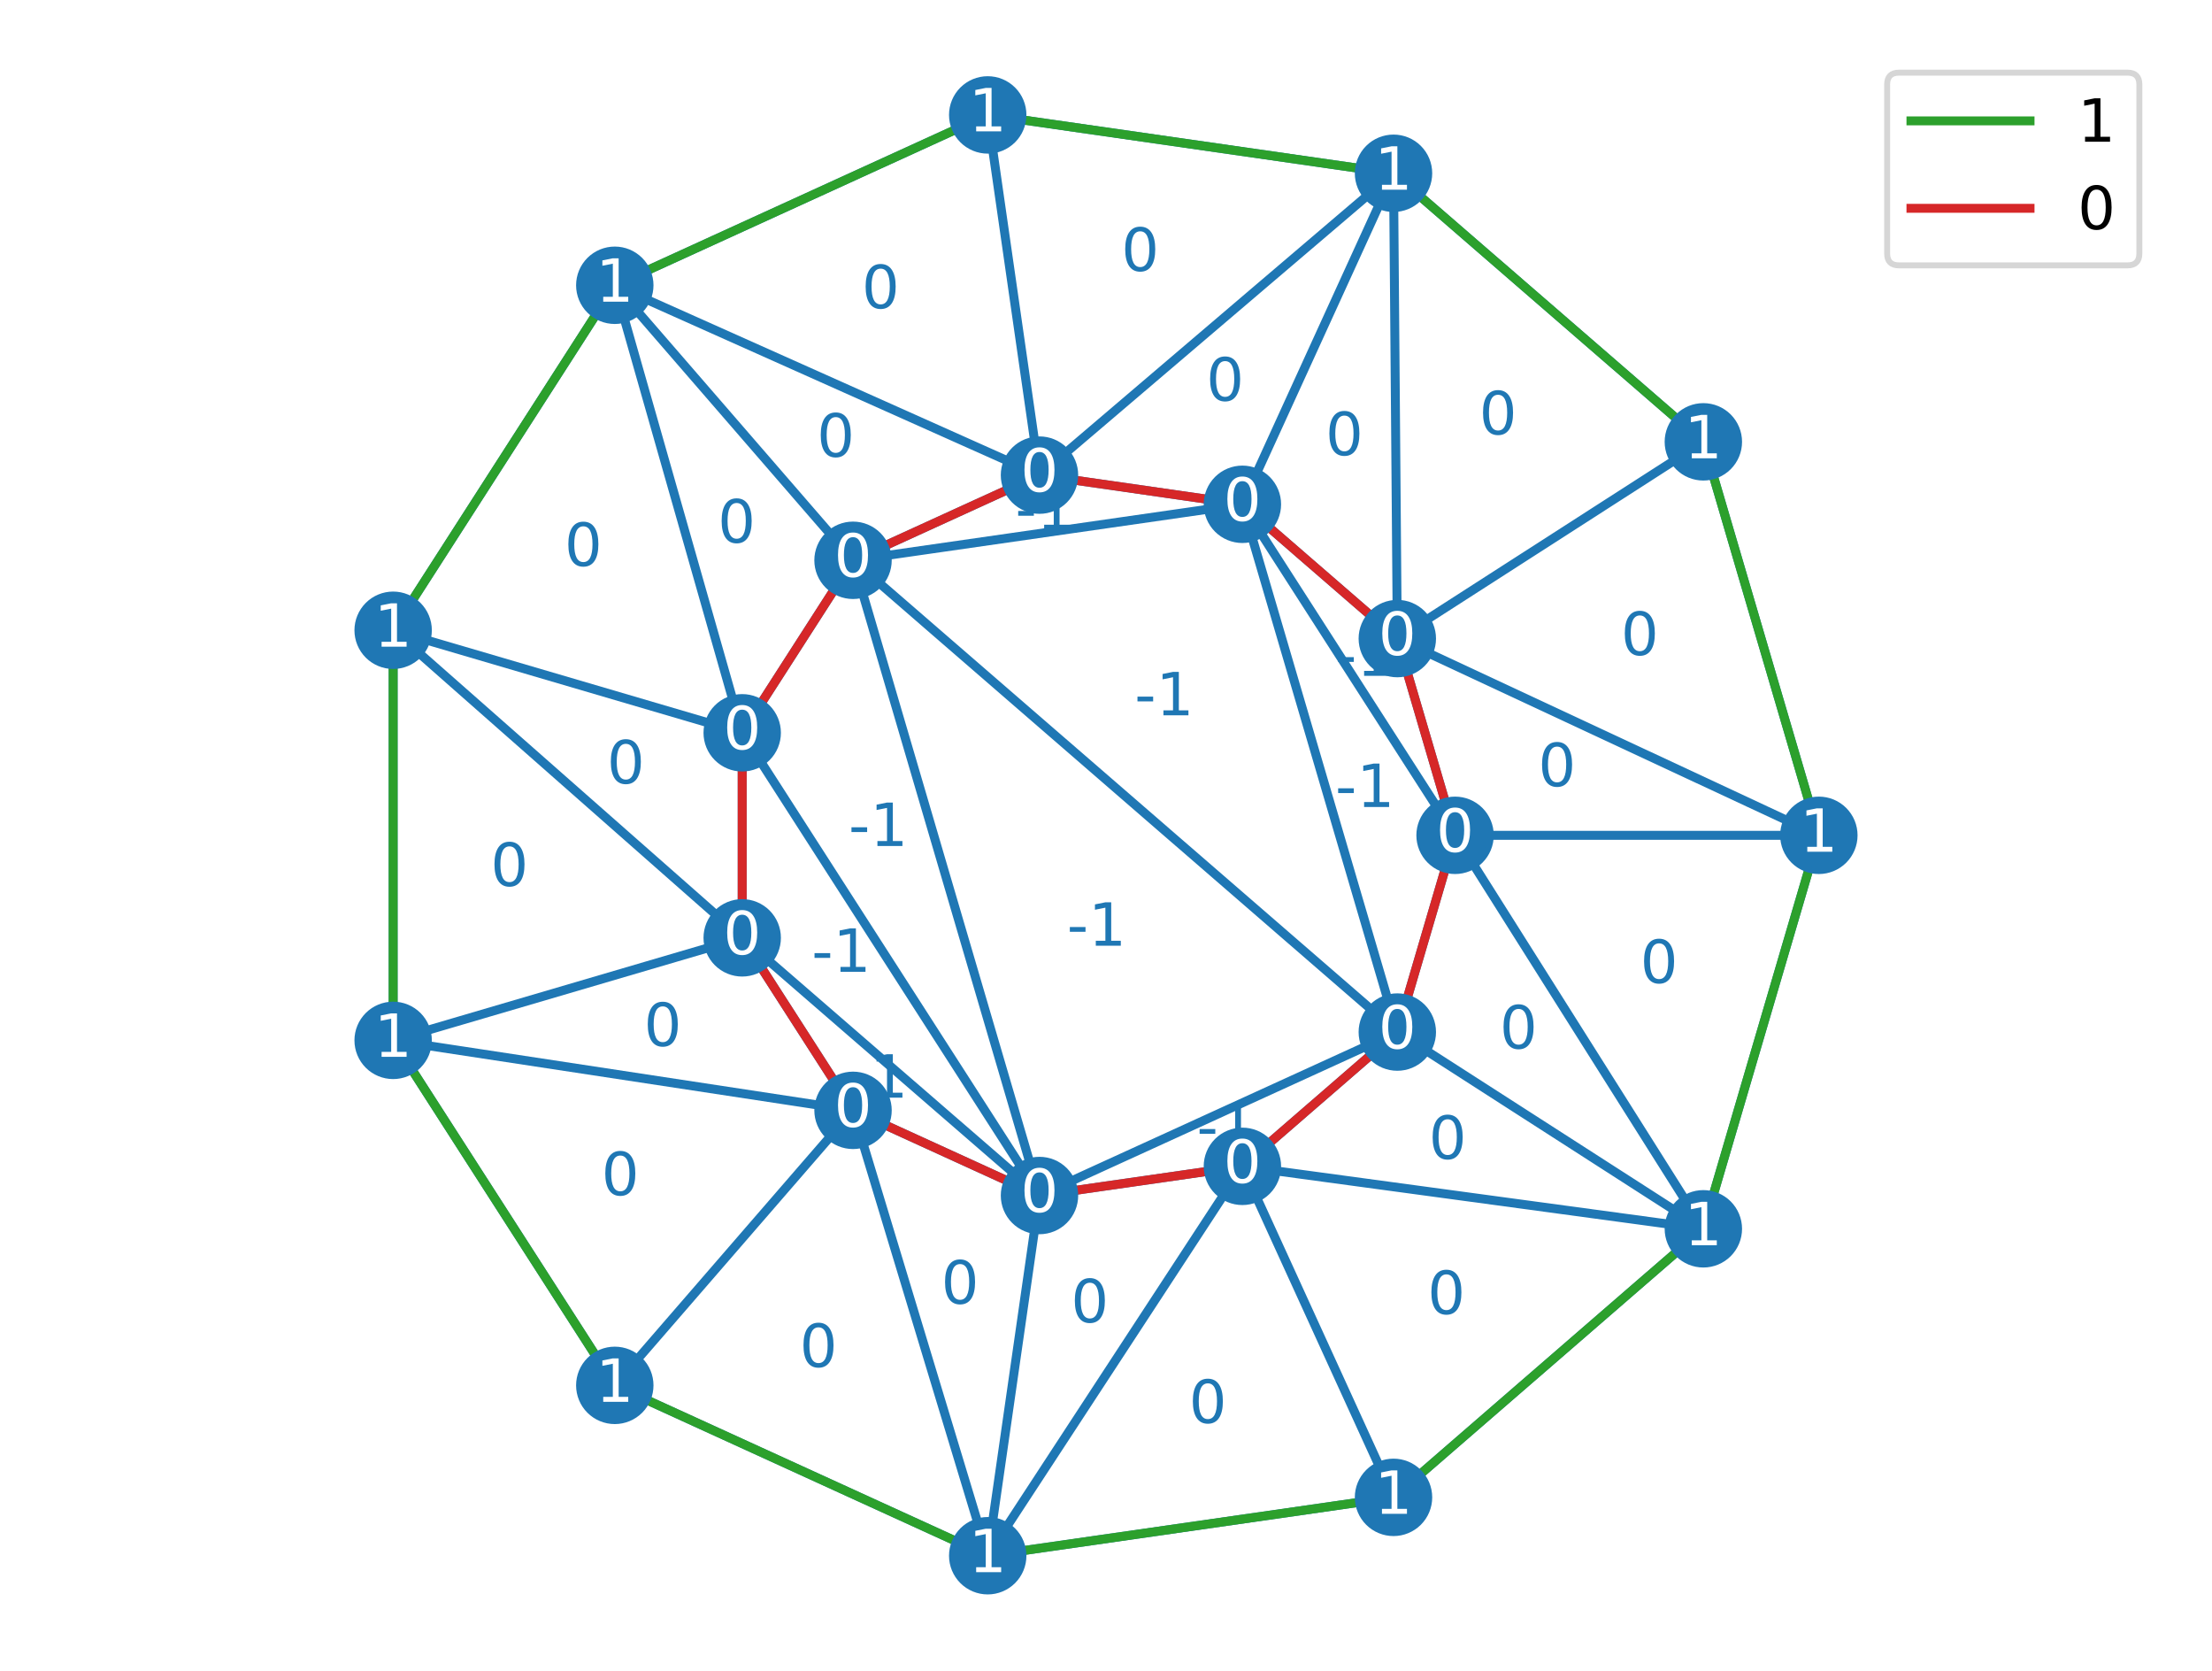 <?xml version="1.0" encoding="utf-8" standalone="no"?>
<!DOCTYPE svg PUBLIC "-//W3C//DTD SVG 1.1//EN"
  "http://www.w3.org/Graphics/SVG/1.1/DTD/svg11.dtd">
<!-- Created with matplotlib (https://matplotlib.org/) -->
<svg height="280.512pt" version="1.1" viewBox="0 0 371.52 280.512" width="371.52pt" xmlns="http://www.w3.org/2000/svg" xmlns:xlink="http://www.w3.org/1999/xlink">
 <defs>
  <style type="text/css">*{stroke-linecap:butt;stroke-linejoin:round;}</style>
 </defs>
 <g id="figure_1">
  <g id="patch_1">
   <path d="M 0 280.512 
L 371.52 280.512 
L 371.52 0 
L 0 0 
z
" style="fill:#ffffff;"/>
  </g>
  <g id="axes_1">
   <g id="line2d_1">
    <path clip-path="url(#p93d69412d7)" d="M 234.05 29.095 
L 286.089 74.188 
M 165.894 19.296 
L 234.05 29.095 
M 103.258 47.9 
L 165.894 19.296 
M 66.031 105.827 
L 103.258 47.9 
M 66.031 174.685 
L 66.031 105.827 
M 103.258 232.612 
L 66.031 174.685 
M 165.894 261.216 
L 103.258 232.612 
M 234.05 251.417 
L 165.894 261.216 
M 286.089 206.324 
L 234.05 251.417 
M 305.489 140.256 
L 286.089 74.188 
M 305.489 140.256 
L 286.089 206.324 
M 234.687 107.222 
L 286.089 74.188 
M 234.687 107.222 
L 234.05 29.095 
M 234.687 107.222 
L 305.489 140.256 
M 208.668 84.676 
L 234.05 29.095 
M 208.668 84.676 
L 234.687 107.222 
M 174.589 79.776 
L 234.05 29.095 
M 174.589 79.776 
L 165.894 19.296 
M 174.589 79.776 
L 103.258 47.9 
M 174.589 79.776 
L 208.668 84.676 
M 143.272 94.078 
L 103.258 47.9 
M 143.272 94.078 
L 208.668 84.676 
M 143.272 94.078 
L 174.589 79.776 
M 124.658 123.042 
L 103.258 47.9 
M 124.658 123.042 
L 66.031 105.827 
M 124.658 123.042 
L 143.272 94.078 
M 124.658 157.47 
L 66.031 105.827 
M 124.658 157.47 
L 66.031 174.685 
M 124.658 157.47 
L 124.658 123.042 
M 143.272 186.434 
L 66.031 174.685 
M 143.272 186.434 
L 103.258 232.612 
M 143.272 186.434 
L 165.894 261.216 
M 143.272 186.434 
L 124.658 157.47 
M 174.589 200.736 
L 165.894 261.216 
M 174.589 200.736 
L 143.272 94.078 
M 174.589 200.736 
L 124.658 123.042 
M 174.589 200.736 
L 124.658 157.47 
M 174.589 200.736 
L 143.272 186.434 
M 208.668 195.836 
L 165.894 261.216 
M 208.668 195.836 
L 234.05 251.417 
M 208.668 195.836 
L 286.089 206.324 
M 208.668 195.836 
L 174.589 200.736 
M 234.687 173.29 
L 286.089 206.324 
M 234.687 173.29 
L 208.668 84.676 
M 234.687 173.29 
L 143.272 94.078 
M 234.687 173.29 
L 174.589 200.736 
M 234.687 173.29 
L 208.668 195.836 
M 244.387 140.256 
L 286.089 206.324 
M 244.387 140.256 
L 305.489 140.256 
M 244.387 140.256 
L 234.687 107.222 
M 244.387 140.256 
L 208.668 84.676 
M 244.387 140.256 
L 234.687 173.29 
L 234.687 173.29 
" style="fill:none;stroke:#1f77b4;stroke-linecap:square;stroke-width:1.5;"/>
   </g>
   <g id="line2d_2"/>
   <g id="line2d_3">
    <path clip-path="url(#p93d69412d7)" d="M 103.258 232.612 
L 165.894 261.216 
L 234.05 251.417 
L 286.089 206.324 
L 305.489 140.256 
L 286.089 74.188 
L 234.05 29.095 
L 165.894 19.296 
L 103.258 47.9 
L 66.031 105.827 
L 66.031 174.685 
L 103.258 232.612 
" style="fill:none;stroke:#2ca02c;stroke-linecap:square;stroke-width:1.5;"/>
   </g>
   <g id="line2d_4">
    <path clip-path="url(#p93d69412d7)" d="M 234.687 107.222 
L 208.668 84.676 
M 174.589 79.776 
L 208.668 84.676 
M 174.589 79.776 
L 143.272 94.078 
M 124.658 123.042 
L 143.272 94.078 
M 124.658 123.042 
L 124.658 157.47 
M 143.272 186.434 
L 124.658 157.47 
M 143.272 186.434 
L 174.589 200.736 
M 234.687 107.222 
L 244.387 140.256 
L 234.687 173.29 
L 208.668 195.836 
L 174.589 200.736 
" style="fill:none;stroke:#d62728;stroke-linecap:square;stroke-width:1.5;"/>
   </g>
   <g id="line2d_5">
    <defs>
     <path d="M 0 6 
C 1.591 6 3.117 5.368 4.243 4.243 
C 5.368 3.117 6 1.591 6 0 
C 6 -1.591 5.368 -3.117 4.243 -4.243 
C 3.117 -5.368 1.591 -6 0 -6 
C -1.591 -6 -3.117 -5.368 -4.243 -4.243 
C -5.368 -3.117 -6 -1.591 -6 0 
C -6 1.591 -5.368 3.117 -4.243 4.243 
C -3.117 5.368 -1.591 6 0 6 
z
" id="m0b15532562" style="stroke:#1f77b4;"/>
    </defs>
    <g clip-path="url(#p93d69412d7)">
     <use style="fill:#1f77b4;stroke:#1f77b4;" x="286.089" xlink:href="#m0b15532562" y="74.188"/>
     <use style="fill:#1f77b4;stroke:#1f77b4;" x="234.05" xlink:href="#m0b15532562" y="29.095"/>
     <use style="fill:#1f77b4;stroke:#1f77b4;" x="165.894" xlink:href="#m0b15532562" y="19.296"/>
     <use style="fill:#1f77b4;stroke:#1f77b4;" x="103.258" xlink:href="#m0b15532562" y="47.9"/>
     <use style="fill:#1f77b4;stroke:#1f77b4;" x="66.031" xlink:href="#m0b15532562" y="105.827"/>
     <use style="fill:#1f77b4;stroke:#1f77b4;" x="66.031" xlink:href="#m0b15532562" y="174.685"/>
     <use style="fill:#1f77b4;stroke:#1f77b4;" x="103.258" xlink:href="#m0b15532562" y="232.612"/>
     <use style="fill:#1f77b4;stroke:#1f77b4;" x="165.894" xlink:href="#m0b15532562" y="261.216"/>
     <use style="fill:#1f77b4;stroke:#1f77b4;" x="234.05" xlink:href="#m0b15532562" y="251.417"/>
     <use style="fill:#1f77b4;stroke:#1f77b4;" x="286.089" xlink:href="#m0b15532562" y="206.324"/>
     <use style="fill:#1f77b4;stroke:#1f77b4;" x="305.489" xlink:href="#m0b15532562" y="140.256"/>
     <use style="fill:#1f77b4;stroke:#1f77b4;" x="234.687" xlink:href="#m0b15532562" y="107.222"/>
     <use style="fill:#1f77b4;stroke:#1f77b4;" x="208.668" xlink:href="#m0b15532562" y="84.676"/>
     <use style="fill:#1f77b4;stroke:#1f77b4;" x="174.589" xlink:href="#m0b15532562" y="79.776"/>
     <use style="fill:#1f77b4;stroke:#1f77b4;" x="143.272" xlink:href="#m0b15532562" y="94.078"/>
     <use style="fill:#1f77b4;stroke:#1f77b4;" x="124.658" xlink:href="#m0b15532562" y="123.042"/>
     <use style="fill:#1f77b4;stroke:#1f77b4;" x="124.658" xlink:href="#m0b15532562" y="157.47"/>
     <use style="fill:#1f77b4;stroke:#1f77b4;" x="143.272" xlink:href="#m0b15532562" y="186.434"/>
     <use style="fill:#1f77b4;stroke:#1f77b4;" x="174.589" xlink:href="#m0b15532562" y="200.736"/>
     <use style="fill:#1f77b4;stroke:#1f77b4;" x="208.668" xlink:href="#m0b15532562" y="195.836"/>
     <use style="fill:#1f77b4;stroke:#1f77b4;" x="234.687" xlink:href="#m0b15532562" y="173.29"/>
     <use style="fill:#1f77b4;stroke:#1f77b4;" x="244.387" xlink:href="#m0b15532562" y="140.256"/>
    </g>
   </g>
   <g id="text_1">
    <!-- 0 -->
    <g style="fill:#1f77b4;" transform="translate(101.006 200.669)scale(0.1 -0.1)">
     <defs>
      <path d="M 31.781 66.406 
Q 24.172 66.406 20.328 58.906 
Q 16.5 51.422 16.5 36.375 
Q 16.5 21.391 20.328 13.891 
Q 24.172 6.391 31.781 6.391 
Q 39.453 6.391 43.281 13.891 
Q 47.125 21.391 47.125 36.375 
Q 47.125 51.422 43.281 58.906 
Q 39.453 66.406 31.781 66.406 
z
M 31.781 74.219 
Q 44.047 74.219 50.516 64.516 
Q 56.984 54.828 56.984 36.375 
Q 56.984 17.969 50.516 8.266 
Q 44.047 -1.422 31.781 -1.422 
Q 19.531 -1.422 13.062 8.266 
Q 6.594 17.969 6.594 36.375 
Q 6.594 54.828 13.062 64.516 
Q 19.531 74.219 31.781 74.219 
z
" id="DejaVuSans-48"/>
     </defs>
     <use xlink:href="#DejaVuSans-48"/>
    </g>
   </g>
   <g id="text_2">
    <!-- 0 -->
    <g style="fill:#1f77b4;" transform="translate(158.07 218.888)scale(0.1 -0.1)">
     <use xlink:href="#DejaVuSans-48"/>
    </g>
   </g>
   <g id="text_3">
    <!-- 0 -->
    <g style="fill:#1f77b4;" transform="translate(134.293 229.513)scale(0.1 -0.1)">
     <use xlink:href="#DejaVuSans-48"/>
    </g>
   </g>
   <g id="text_4">
    <!-- 0 -->
    <g style="fill:#1f77b4;" transform="translate(179.869 222.022)scale(0.1 -0.1)">
     <use xlink:href="#DejaVuSans-48"/>
    </g>
   </g>
   <g id="text_5">
    <!-- -1 -->
    <g style="fill:#1f77b4;" transform="translate(142.521 184.306)scale(0.1 -0.1)">
     <defs>
      <path d="M 4.891 31.391 
L 31.203 31.391 
L 31.203 23.391 
L 4.891 23.391 
z
" id="DejaVuSans-45"/>
      <path d="M 12.406 8.297 
L 28.516 8.297 
L 28.516 63.922 
L 10.984 60.406 
L 10.984 69.391 
L 28.422 72.906 
L 38.281 72.906 
L 38.281 8.297 
L 54.391 8.297 
L 54.391 0 
L 12.406 0 
z
" id="DejaVuSans-49"/>
     </defs>
     <use xlink:href="#DejaVuSans-45"/>
     <use x="36.084" xlink:href="#DejaVuSans-49"/>
    </g>
   </g>
   <g id="text_6">
    <!-- 0 -->
    <g style="fill:#1f77b4;" transform="translate(108.139 175.622)scale(0.1 -0.1)">
     <use xlink:href="#DejaVuSans-48"/>
    </g>
   </g>
   <g id="text_7">
    <!-- 0 -->
    <g style="fill:#1f77b4;" transform="translate(94.801 95.016)scale(0.1 -0.1)">
     <use xlink:href="#DejaVuSans-48"/>
    </g>
   </g>
   <g id="text_8">
    <!-- 0 -->
    <g style="fill:#1f77b4;" transform="translate(82.392 148.754)scale(0.1 -0.1)">
     <use xlink:href="#DejaVuSans-48"/>
    </g>
   </g>
   <g id="text_9">
    <!-- 0 -->
    <g style="fill:#1f77b4;" transform="translate(101.935 131.539)scale(0.1 -0.1)">
     <use xlink:href="#DejaVuSans-48"/>
    </g>
   </g>
   <g id="text_10">
    <!-- 0 -->
    <g style="fill:#1f77b4;" transform="translate(144.732 51.75)scale(0.1 -0.1)">
     <use xlink:href="#DejaVuSans-48"/>
    </g>
   </g>
   <g id="text_11">
    <!-- -1 -->
    <g style="fill:#1f77b4;" transform="translate(136.317 163.175)scale(0.1 -0.1)">
     <use xlink:href="#DejaVuSans-45"/>
     <use x="36.084" xlink:href="#DejaVuSans-49"/>
    </g>
   </g>
   <g id="text_12">
    <!-- -1 -->
    <g style="fill:#1f77b4;" transform="translate(142.521 142.045)scale(0.1 -0.1)">
     <use xlink:href="#DejaVuSans-45"/>
     <use x="36.084" xlink:href="#DejaVuSans-49"/>
    </g>
   </g>
   <g id="text_13">
    <!-- 0 -->
    <g style="fill:#1f77b4;" transform="translate(120.548 91.099)scale(0.1 -0.1)">
     <use xlink:href="#DejaVuSans-48"/>
    </g>
   </g>
   <g id="text_14">
    <!-- 0 -->
    <g style="fill:#1f77b4;" transform="translate(137.192 76.678)scale(0.1 -0.1)">
     <use xlink:href="#DejaVuSans-48"/>
    </g>
   </g>
   <g id="text_15">
    <!-- -1 -->
    <g style="fill:#1f77b4;" transform="translate(179.198 158.794)scale(0.1 -0.1)">
     <use xlink:href="#DejaVuSans-45"/>
     <use x="36.084" xlink:href="#DejaVuSans-49"/>
    </g>
   </g>
   <g id="text_16">
    <!-- 0 -->
    <g style="fill:#1f77b4;" transform="translate(239.754 220.618)scale(0.1 -0.1)">
     <use xlink:href="#DejaVuSans-48"/>
    </g>
   </g>
   <g id="text_17">
    <!-- 0 -->
    <g style="fill:#1f77b4;" transform="translate(199.689 238.916)scale(0.1 -0.1)">
     <use xlink:href="#DejaVuSans-48"/>
    </g>
   </g>
   <g id="text_18">
    <!-- 0 -->
    <g style="fill:#1f77b4;" transform="translate(251.873 176.05)scale(0.1 -0.1)">
     <use xlink:href="#DejaVuSans-48"/>
    </g>
   </g>
   <g id="text_19">
    <!-- 0 -->
    <g style="fill:#1f77b4;" transform="translate(239.967 194.576)scale(0.1 -0.1)">
     <use xlink:href="#DejaVuSans-48"/>
    </g>
   </g>
   <g id="text_20">
    <!-- 0 -->
    <g style="fill:#1f77b4;" transform="translate(275.474 165.038)scale(0.1 -0.1)">
     <use xlink:href="#DejaVuSans-48"/>
    </g>
   </g>
   <g id="text_21">
    <!-- -1 -->
    <g style="fill:#1f77b4;" transform="translate(190.557 120.107)scale(0.1 -0.1)">
     <use xlink:href="#DejaVuSans-45"/>
     <use x="36.084" xlink:href="#DejaVuSans-49"/>
    </g>
   </g>
   <g id="text_22">
    <!-- 0 -->
    <g style="fill:#1f77b4;" transform="translate(202.588 67.275)scale(0.1 -0.1)">
     <use xlink:href="#DejaVuSans-48"/>
    </g>
   </g>
   <g id="text_23">
    <!-- -1 -->
    <g style="fill:#1f77b4;" transform="translate(170.524 88.936)scale(0.1 -0.1)">
     <use xlink:href="#DejaVuSans-45"/>
     <use x="36.084" xlink:href="#DejaVuSans-49"/>
    </g>
   </g>
   <g id="text_24">
    <!-- 0 -->
    <g style="fill:#1f77b4;" transform="translate(222.62 76.424)scale(0.1 -0.1)">
     <use xlink:href="#DejaVuSans-48"/>
    </g>
   </g>
   <g id="text_25">
    <!-- 0 -->
    <g style="fill:#1f77b4;" transform="translate(188.33 45.482)scale(0.1 -0.1)">
     <use xlink:href="#DejaVuSans-48"/>
    </g>
   </g>
   <g id="text_26">
    <!-- 0 -->
    <g style="fill:#1f77b4;" transform="translate(258.34 132.004)scale(0.1 -0.1)">
     <use xlink:href="#DejaVuSans-48"/>
    </g>
   </g>
   <g id="text_27">
    <!-- -1 -->
    <g style="fill:#1f77b4;" transform="translate(224.262 113.477)scale(0.1 -0.1)">
     <use xlink:href="#DejaVuSans-45"/>
     <use x="36.084" xlink:href="#DejaVuSans-49"/>
    </g>
   </g>
   <g id="text_28">
    <!-- 0 -->
    <g style="fill:#1f77b4;" transform="translate(272.241 109.981)scale(0.1 -0.1)">
     <use xlink:href="#DejaVuSans-48"/>
    </g>
   </g>
   <g id="text_29">
    <!-- 0 -->
    <g style="fill:#1f77b4;" transform="translate(248.428 72.928)scale(0.1 -0.1)">
     <use xlink:href="#DejaVuSans-48"/>
    </g>
   </g>
   <g id="text_30">
    <!-- -1 -->
    <g style="fill:#1f77b4;" transform="translate(224.262 135.5)scale(0.1 -0.1)">
     <use xlink:href="#DejaVuSans-45"/>
     <use x="36.084" xlink:href="#DejaVuSans-49"/>
    </g>
   </g>
   <g id="text_31">
    <!-- -1 -->
    <g style="fill:#1f77b4;" transform="translate(200.996 192.714)scale(0.1 -0.1)">
     <use xlink:href="#DejaVuSans-45"/>
     <use x="36.084" xlink:href="#DejaVuSans-49"/>
    </g>
   </g>
   <g id="text_32">
    <!-- 1 -->
    <g style="fill:#ffffff;" transform="translate(282.908 76.947)scale(0.1 -0.1)">
     <use xlink:href="#DejaVuSans-49"/>
    </g>
   </g>
   <g id="text_33">
    <!-- 1 -->
    <g style="fill:#ffffff;" transform="translate(230.869 31.855)scale(0.1 -0.1)">
     <use xlink:href="#DejaVuSans-49"/>
    </g>
   </g>
   <g id="text_34">
    <!-- 1 -->
    <g style="fill:#ffffff;" transform="translate(162.712 22.055)scale(0.1 -0.1)">
     <use xlink:href="#DejaVuSans-49"/>
    </g>
   </g>
   <g id="text_35">
    <!-- 1 -->
    <g style="fill:#ffffff;" transform="translate(100.077 50.66)scale(0.1 -0.1)">
     <use xlink:href="#DejaVuSans-49"/>
    </g>
   </g>
   <g id="text_36">
    <!-- 1 -->
    <g style="fill:#ffffff;" transform="translate(62.85 108.587)scale(0.1 -0.1)">
     <use xlink:href="#DejaVuSans-49"/>
    </g>
   </g>
   <g id="text_37">
    <!-- 1 -->
    <g style="fill:#ffffff;" transform="translate(62.85 177.444)scale(0.1 -0.1)">
     <use xlink:href="#DejaVuSans-49"/>
    </g>
   </g>
   <g id="text_38">
    <!-- 1 -->
    <g style="fill:#ffffff;" transform="translate(100.077 235.371)scale(0.1 -0.1)">
     <use xlink:href="#DejaVuSans-49"/>
    </g>
   </g>
   <g id="text_39">
    <!-- 1 -->
    <g style="fill:#ffffff;" transform="translate(162.712 263.975)scale(0.1 -0.1)">
     <use xlink:href="#DejaVuSans-49"/>
    </g>
   </g>
   <g id="text_40">
    <!-- 1 -->
    <g style="fill:#ffffff;" transform="translate(230.869 254.176)scale(0.1 -0.1)">
     <use xlink:href="#DejaVuSans-49"/>
    </g>
   </g>
   <g id="text_41">
    <!-- 1 -->
    <g style="fill:#ffffff;" transform="translate(282.908 209.084)scale(0.1 -0.1)">
     <use xlink:href="#DejaVuSans-49"/>
    </g>
   </g>
   <g id="text_42">
    <!-- 1 -->
    <g style="fill:#ffffff;" transform="translate(302.308 143.015)scale(0.1 -0.1)">
     <use xlink:href="#DejaVuSans-49"/>
    </g>
   </g>
   <g id="text_43">
    <!-- 0 -->
    <g style="fill:#ffffff;" transform="translate(231.506 109.981)scale(0.1 -0.1)">
     <use xlink:href="#DejaVuSans-48"/>
    </g>
   </g>
   <g id="text_44">
    <!-- 0 -->
    <g style="fill:#ffffff;" transform="translate(205.486 87.435)scale(0.1 -0.1)">
     <use xlink:href="#DejaVuSans-48"/>
    </g>
   </g>
   <g id="text_45">
    <!-- 0 -->
    <g style="fill:#ffffff;" transform="translate(171.408 82.535)scale(0.1 -0.1)">
     <use xlink:href="#DejaVuSans-48"/>
    </g>
   </g>
   <g id="text_46">
    <!-- 0 -->
    <g style="fill:#ffffff;" transform="translate(140.09 96.838)scale(0.1 -0.1)">
     <use xlink:href="#DejaVuSans-48"/>
    </g>
   </g>
   <g id="text_47">
    <!-- 0 -->
    <g style="fill:#ffffff;" transform="translate(121.477 125.801)scale(0.1 -0.1)">
     <use xlink:href="#DejaVuSans-48"/>
    </g>
   </g>
   <g id="text_48">
    <!-- 0 -->
    <g style="fill:#ffffff;" transform="translate(121.477 160.23)scale(0.1 -0.1)">
     <use xlink:href="#DejaVuSans-48"/>
    </g>
   </g>
   <g id="text_49">
    <!-- 0 -->
    <g style="fill:#ffffff;" transform="translate(140.09 189.193)scale(0.1 -0.1)">
     <use xlink:href="#DejaVuSans-48"/>
    </g>
   </g>
   <g id="text_50">
    <!-- 0 -->
    <g style="fill:#ffffff;" transform="translate(171.408 203.495)scale(0.1 -0.1)">
     <use xlink:href="#DejaVuSans-48"/>
    </g>
   </g>
   <g id="text_51">
    <!-- 0 -->
    <g style="fill:#ffffff;" transform="translate(205.486 198.596)scale(0.1 -0.1)">
     <use xlink:href="#DejaVuSans-48"/>
    </g>
   </g>
   <g id="text_52">
    <!-- 0 -->
    <g style="fill:#ffffff;" transform="translate(231.506 176.05)scale(0.1 -0.1)">
     <use xlink:href="#DejaVuSans-48"/>
    </g>
   </g>
   <g id="text_53">
    <!-- 0 -->
    <g style="fill:#ffffff;" transform="translate(241.206 143.015)scale(0.1 -0.1)">
     <use xlink:href="#DejaVuSans-48"/>
    </g>
   </g>
   <g id="legend_1">
    <g id="patch_2">
     <path d="M 318.957 44.556 
L 357.32 44.556 
Q 359.32 44.556 359.32 42.556 
L 359.32 14.2 
Q 359.32 12.2 357.32 12.2 
L 318.957 12.2 
Q 316.957 12.2 316.957 14.2 
L 316.957 42.556 
Q 316.957 44.556 318.957 44.556 
z
" style="fill:#ffffff;opacity:0.8;stroke:#cccccc;stroke-linejoin:miter;"/>
    </g>
    <g id="line2d_6">
     <path d="M 320.957 20.298 
L 340.957 20.298 
" style="fill:none;stroke:#2ca02c;stroke-linecap:square;stroke-width:1.5;"/>
    </g>
    <g id="line2d_7"/>
    <g id="text_54">
     <!-- 1 -->
     <g transform="translate(348.957 23.798)scale(0.1 -0.1)">
      <use xlink:href="#DejaVuSans-49"/>
     </g>
    </g>
    <g id="line2d_8">
     <path d="M 320.957 34.977 
L 340.957 34.977 
" style="fill:none;stroke:#d62728;stroke-linecap:square;stroke-width:1.5;"/>
    </g>
    <g id="line2d_9"/>
    <g id="text_55">
     <!-- 0 -->
     <g transform="translate(348.957 38.477)scale(0.1 -0.1)">
      <use xlink:href="#DejaVuSans-48"/>
     </g>
    </g>
   </g>
  </g>
 </g>
 <defs>
  <clipPath id="p93d69412d7">
   <rect height="266.112" width="357.12" x="7.2" y="7.2"/>
  </clipPath>
 </defs>
</svg>
